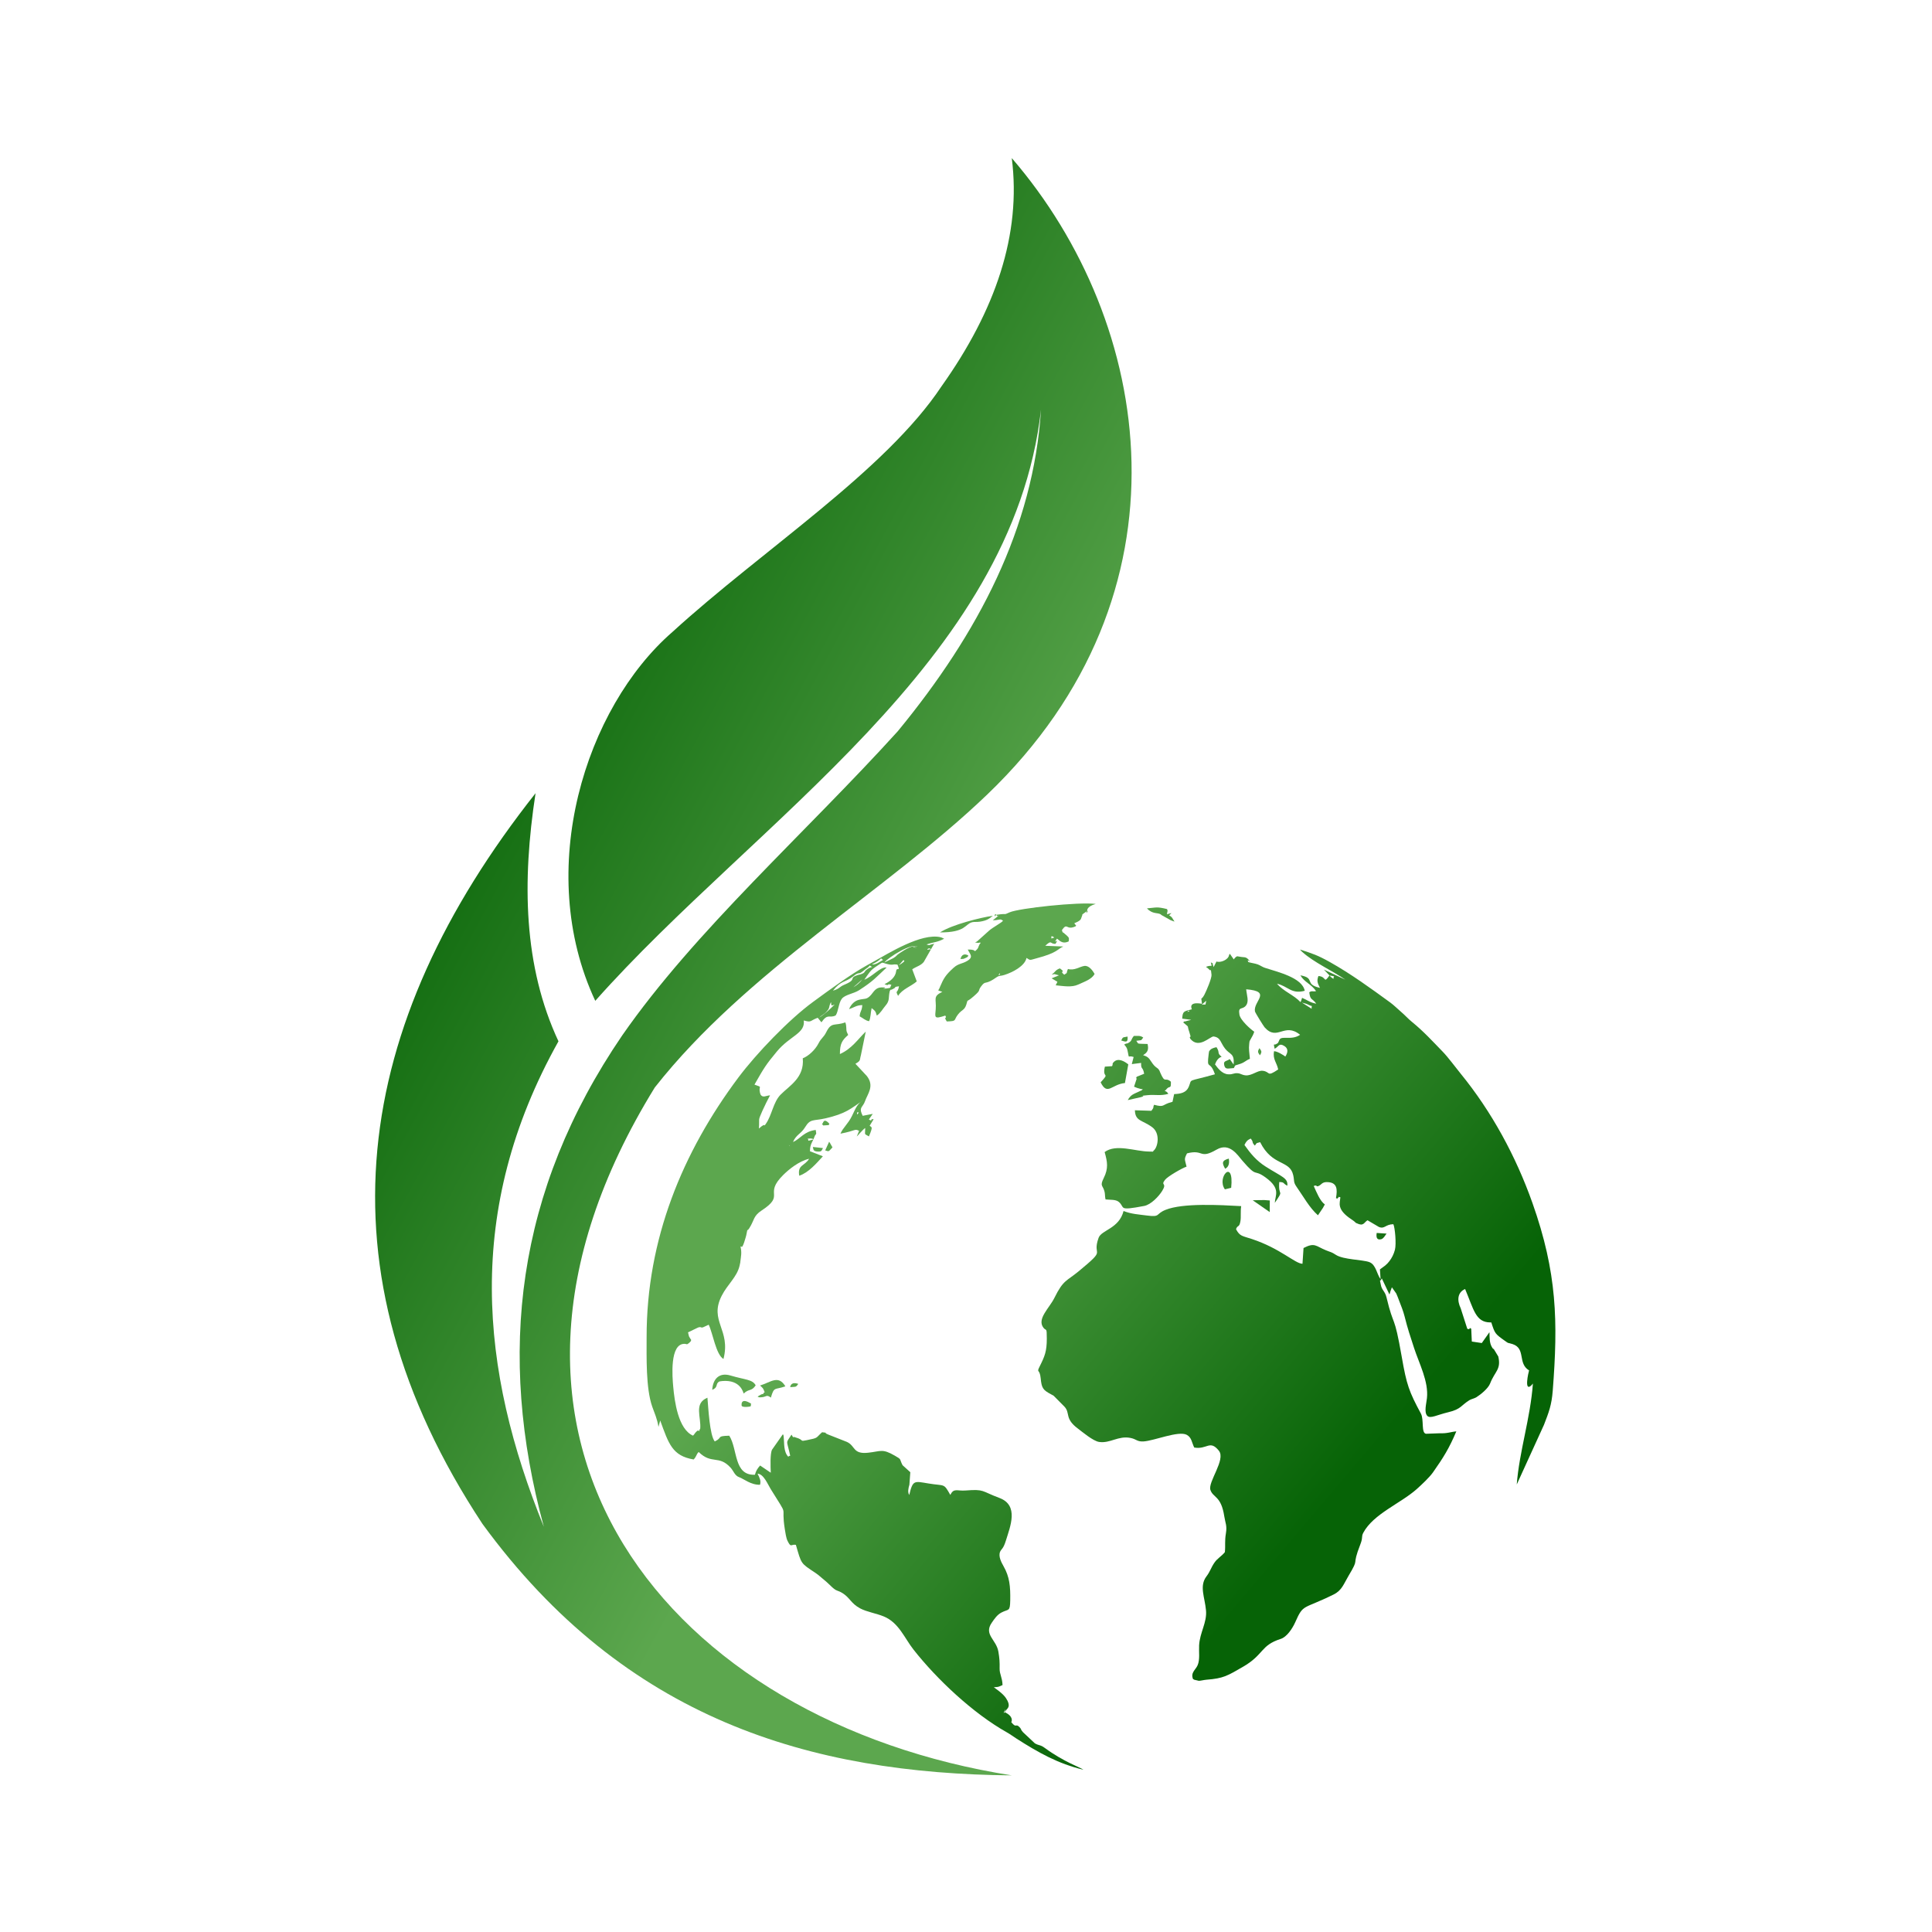 <?xml version="1.0" encoding="UTF-8"?>
<!DOCTYPE svg PUBLIC "-//W3C//DTD SVG 1.1//EN" "http://www.w3.org/Graphics/SVG/1.1/DTD/svg11.dtd">
<!-- Creator: CorelDRAW 2021 (64-Bit) -->
<svg xmlns="http://www.w3.org/2000/svg" xml:space="preserve" width="7.874in" height="7.874in" version="1.1" style="shape-rendering:geometricPrecision; text-rendering:geometricPrecision; image-rendering:optimizeQuality; fill-rule:evenodd; clip-rule:evenodd"
viewBox="0 0 7874.02 7874.02"
 xmlns:xlink="http://www.w3.org/1999/xlink"
 xmlns:xodm="http://www.corel.com/coreldraw/odm/2003">
 <defs>
  <style type="text/css">
   <![CDATA[
    .fil15 {fill:url(#id0)}
    .fil3 {fill:url(#id1)}
    .fil5 {fill:url(#id2)}
    .fil20 {fill:url(#id3)}
    .fil1 {fill:url(#id4)}
    .fil4 {fill:url(#id5)}
    .fil18 {fill:url(#id6)}
    .fil21 {fill:url(#id7)}
    .fil8 {fill:url(#id8)}
    .fil22 {fill:url(#id9)}
    .fil2 {fill:url(#id10)}
    .fil0 {fill:url(#id11)}
    .fil9 {fill:url(#id12)}
    .fil11 {fill:url(#id13)}
    .fil17 {fill:url(#id14)}
    .fil7 {fill:url(#id15)}
    .fil19 {fill:url(#id16)}
    .fil14 {fill:url(#id17)}
    .fil10 {fill:url(#id18)}
    .fil12 {fill:url(#id19)}
    .fil13 {fill:url(#id20)}
    .fil16 {fill:url(#id21)}
    .fil6 {fill:url(#id22)}
   ]]>
  </style>
  <linearGradient id="id0" gradientUnits="userSpaceOnUse" x1="5492.65" y1="5889.73" x2="3763.1" y2="4588.68">
   <stop offset="0" style="stop-opacity:1; stop-color:#066306"/>
   <stop offset="1" style="stop-opacity:1; stop-color:#5CA74E"/>
  </linearGradient>
  <linearGradient id="id1" gradientUnits="userSpaceOnUse" xlink:href="#id0" x1="5489.17" y1="6020.52" x2="3766.02" y2="4580.37">
  </linearGradient>
  <linearGradient id="id2" gradientUnits="userSpaceOnUse" xlink:href="#id0" x1="5492.43" y1="5623.57" x2="3763.08" y2="4524.33">
  </linearGradient>
  <linearGradient id="id3" gradientUnits="userSpaceOnUse" xlink:href="#id0" x1="5492.43" y1="5957.92" x2="3763.06" y2="4790.96">
  </linearGradient>
  <linearGradient id="id4" gradientUnits="userSpaceOnUse" xlink:href="#id0" x1="5490.33" y1="6038.99" x2="3764.34" y2="4593.58">
  </linearGradient>
  <linearGradient id="id5" gradientUnits="userSpaceOnUse" xlink:href="#id0" x1="5492.44" y1="5865.31" x2="3763.07" y2="4531.02">
  </linearGradient>
  <linearGradient id="id6" gradientUnits="userSpaceOnUse" xlink:href="#id0" x1="5416.03" y1="5504.59" x2="3770.39" y2="4412.93">
  </linearGradient>
  <linearGradient id="id7" gradientUnits="userSpaceOnUse" xlink:href="#id0" x1="5363.64" y1="6033.43" x2="4255.5" y2="4581.19">
  </linearGradient>
  <linearGradient id="id8" gradientUnits="userSpaceOnUse" xlink:href="#id0" x1="5492.46" y1="6021.1" x2="3763.06" y2="4576.63">
  </linearGradient>
  <linearGradient id="id9" gradientUnits="userSpaceOnUse" xlink:href="#id0" x1="1710.31" y1="2944.3" x2="4028.43" y2="4198.41">
  </linearGradient>
  <linearGradient id="id10" gradientUnits="userSpaceOnUse" xlink:href="#id0" x1="5474.7" y1="6006.48" x2="3775.2" y2="4575.16">
  </linearGradient>
  <linearGradient id="id11" gradientUnits="userSpaceOnUse" xlink:href="#id0" x1="5489.33" y1="6033.43" x2="3775.94" y2="4581.19">
  </linearGradient>
  <linearGradient id="id12" gradientUnits="userSpaceOnUse" xlink:href="#id0" x1="5492.44" y1="5883.91" x2="3763.07" y2="4527.01">
  </linearGradient>
  <linearGradient id="id13" gradientUnits="userSpaceOnUse" xlink:href="#id0" x1="5492.46" y1="6033.48" x2="3763.04" y2="4581.17">
  </linearGradient>
  <linearGradient id="id14" gradientUnits="userSpaceOnUse" xlink:href="#id0" x1="4809.67" y1="5384.71" x2="3635.06" y2="4583.39">
  </linearGradient>
  <linearGradient id="id15" gradientUnits="userSpaceOnUse" xlink:href="#id0" x1="5492.42" y1="5954.09" x2="3763.05" y2="4843.46">
  </linearGradient>
  <linearGradient id="id16" gradientUnits="userSpaceOnUse" xlink:href="#id0" x1="5447.85" y1="5788.16" x2="3802.04" y2="4532.83">
  </linearGradient>
  <linearGradient id="id17" gradientUnits="userSpaceOnUse" xlink:href="#id0" x1="5385.7" y1="6033.45" x2="4034.13" y2="4581.18">
  </linearGradient>
  <linearGradient id="id18" gradientUnits="userSpaceOnUse" xlink:href="#id0" x1="5250.84" y1="5501.17" x2="4384.17" y2="4700.58">
  </linearGradient>
  <linearGradient id="id19" gradientUnits="userSpaceOnUse" xlink:href="#id0" x1="5498.49" y1="5899.83" x2="3834.96" y2="4639.97">
  </linearGradient>
  <linearGradient id="id20" gradientUnits="userSpaceOnUse" xlink:href="#id0" x1="4930.98" y1="5904.82" x2="3597.14" y2="5073.06">
  </linearGradient>
  <linearGradient id="id21" gradientUnits="userSpaceOnUse" xlink:href="#id0" x1="5490.53" y1="5981.12" x2="3762.7" y2="4584.78">
  </linearGradient>
  <linearGradient id="id22" gradientUnits="userSpaceOnUse" xlink:href="#id0" x1="5492.44" y1="5992.5" x2="3763.06" y2="4708.22">
  </linearGradient>
 </defs>
 <g id="Layer_x0020_1">
  <g id="_2397937954688">
   <path class="fil0" d="M4844.41 4119.07c0.76,-0.56 2.33,0.69 2.33,1.63 0,0.38 1,0.69 0.96,0.67 -0.19,-0.14 -15.96,6.94 -3.29,-2.3zm461.61 -32.92c10.94,3.19 17.81,4.16 25.67,8.33 22.06,11.71 12.91,-2.59 13.93,16.67l-39.6 -25zm-408.78 9.15l18.79 -16.78c-4.84,25.14 0.26,11.56 -18.79,16.78zm586.51 -102.28c6.35,5.6 0,0 0,0zm-65.36 -17.66c29.23,6.19 14.99,0.59 16.26,14.43 -0.59,-0.43 -7.21,-5.2 -7.81,-5.74 -6.9,-6.27 -5.91,-5.83 -8.44,-8.69zm65.36 17.66l-88.13 -41.38 22.77 23.72c-25.54,36.24 -10.35,4.58 -45.08,2.51 -7.55,20.26 -3.47,28.67 6.26,48.28 -66.24,-14.96 -16.34,-39.75 -79.75,-51.13 16.75,28.7 42.12,33.68 63.91,64.11 -11.37,3.84 -17.05,-2.98 -27.72,5.04 4.19,34.72 11.87,22.51 28.46,46.46 -27.86,-5.42 -35.72,-14.91 -58.01,-23.95 -10.71,25.27 8.8,-22.27 -2.47,8.65 -2.92,8.03 -0.43,3.39 -3.8,8.8 -27.4,-29.51 -69.11,-43.36 -95.67,-74.91 44.8,9.79 57.71,43.68 113.02,28.81 -10.22,-54.35 -112.56,-77.12 -162.55,-93.68 -10.23,-3.4 -18.76,-9.98 -28.33,-13.59 -12.55,-4.74 -25.46,-5.45 -38.86,-9.75 -11.09,-20.85 20.45,12.94 -0.07,-10.68 -10.19,-11.73 -19.79,-8.35 -29.47,-10.35l-15.7 -2.57c-4.88,0.81 -11.67,8.67 -14.2,12.79l-15.78 -22.72c-2.46,2.16 -3.08,2.95 -3.41,5.04 -3.09,19.57 -35.68,32.31 -51.36,26.14 -0.66,0.81 -1.16,1.5 -1.3,2.85l-10.52 20.04c-0.48,-0.87 -0.5,-3.59 -0.62,-2.91l-1.92 -5.78c-6.34,-11.67 13.73,2.65 -8.54,-10.76 4.7,24.37 7.11,7.6 -19.93,18.35l7.41 5.49c0.93,0.9 5.54,4.91 6.62,6.3 5.98,7.59 5.36,-11.08 8.65,20.6 1.37,13.28 -21.07,66.22 -29.09,81.32 -14.94,28.12 -13.66,0.57 -9.85,36.82 -58.63,-10.28 -41.2,21.06 -41.36,22.52 -32.05,8.36 -37.54,7.11 -39.15,37.99l36.63 4.87c-1.17,0.34 -3.35,1.02 -4.78,1.43 -1.46,0.41 -3.32,0.74 -4.93,1.2 -1.61,0.46 -3.31,0.64 -4.95,1.13 -1.61,0.48 -3.28,0.8 -4.81,1.3 -18.85,6.11 0.61,-6.63 -13.12,5.57 29.12,25.04 13.45,7.67 24.85,38.88l5.07 17.38c0.05,5.18 -6.59,-0.52 -0.72,10.72 34.94,42.2 79.78,-10.01 94.55,-9.74 29.96,4.16 27.27,24.85 47.4,50.13 19.71,24.74 38.4,17.91 34.23,64.04l-15.48 -21.93c-15.74,10.07 -26.95,6.27 -22.55,25.42 4.39,19.05 17.07,11.93 39.13,11.11 7.59,-15.71 2.02,-8.45 26.53,-17.35 20.62,-7.48 20.66,-13.3 38.87,-20.27 -2.14,-26.2 -5.44,-39.15 -2.74,-61.43 1.7,-14.11 0.29,-8.37 6.94,-20.68 6.69,-12.36 8.64,-13.93 13.52,-28.47 -13.88,-9.12 -56.66,-46.56 -60.47,-69.8 -5.87,-35.89 11.91,-17.2 27.12,-37.45 12.67,-16.86 2.85,-40.12 0.49,-65.62 107.58,8.72 27.87,48.65 35.69,90.08 1.06,5.57 35.3,60.37 39.41,64.98 52.01,58.31 79.98,-22.27 144.65,30.4 -35.06,24.18 -75.91,1.92 -84.43,20.56 -0.45,1 -2.39,5.98 -3.08,7.17 -6.76,11.71 -0.34,3.19 -8.42,9.2 -10.37,7.73 -13.76,-7.42 -7.87,19.97 17.27,-8.69 17.06,-25.07 39.52,-11.22 17.43,10.76 14.14,27.49 4.06,42.95 -6,-4.84 -33.4,-22.25 -46.19,-21.64 -5.81,33.69 11.76,46.53 17.02,74.22 -48.56,32.77 -30.19,9.08 -63.2,5.44 -20.81,-2.3 -43.96,20.64 -69.18,18.63 -14.94,-1.19 -20.5,-7.5 -31.66,-8.57 -18.61,-1.76 -19.24,5.61 -39.94,4.28 -25.82,-1.66 -43.04,-26.61 -53.46,-40.33 4.62,-12.78 13.12,-27.56 26.99,-31 -20.97,-17.02 -5.38,-15.84 -21.07,-39.21 -14.03,3.3 -23.5,5.98 -30.22,17.48l-1.52 10.37c-8.75,69.74 4.87,21.19 25.46,82.69 -117.71,33.11 -91.69,15.42 -106.64,50.96 -10.12,24.08 -32.93,28.66 -59.56,29.71l-6.68 31.45c-45.98,11.36 -29.8,24.16 -74.96,12.12 -6.35,12.27 2.14,7.58 -11.08,24.52l-67.2 -2.18c1.31,45.42 30.01,39.04 70.33,68.93 33.39,24.74 23.85,78.27 7.94,93.84 -10.43,7.58 7.3,5.67 -20.62,5.48 -56.56,-0.41 -134.04,-32.7 -181.02,2.1 11.64,40.68 15.83,66.53 -3.59,105.75 -17.33,35.01 -3.36,28 3.33,56.18 2.39,10.06 0.98,18.07 3.91,31.13 20.26,2.18 41.76,-0.59 54.54,10.46 26.54,22.96 -6.17,36.76 102.93,16.13 27.54,-5.21 59.51,-38.87 73.35,-61.22 21.82,-35.24 -8.21,-19.81 11.93,-45.53 11.03,-14.07 70.51,-48.11 87.47,-53.49 -6.98,-30.96 -11.17,-28.52 1.83,-54.03 69.57,-18.12 49.01,26.02 121.24,-15.69 52.44,-30.27 85.33,23.28 104.6,45.65 63.11,73.26 43.45,30.91 94.96,68.56 62.85,45.94 38.14,72.31 37.1,103.17 39.77,-59.18 12.93,-20.99 18.09,-84.99 23.01,0.83 13.26,5.13 32.89,15.16 3.38,-31.63 -21.86,-35.79 -89,-78.49 -37.11,-23.61 -61.34,-53.11 -85.7,-87.55 6.64,-13.96 11.24,-19.77 25.49,-26.3 13.83,17.38 1.69,12.9 16.99,28.83 9.81,-14.56 6.05,-8.72 21.43,-14.07 49.89,99.73 120.2,71.2 134.67,133.9 5.66,24.48 -0.2,28.24 14.11,48.54 27.37,38.8 52.15,84.96 86.86,115.58l20.33 -30.14c3.85,-7.61 2.41,-4.17 7.75,-13.97 -19.95,-14.19 -33.96,-50.3 -45.26,-75.29 16.98,-6.22 6.65,5.28 19.98,-0.04 10.29,-4.1 13.44,-15.8 32.67,-15.8 43.76,0 44.26,29.32 38.03,65.2 14.04,6.78 2.13,0.17 7.57,-1.07 8.15,-1.85 -4.05,-6.43 10.34,-2.18 -1.62,22.87 -17.35,49.03 46.04,90.59 7.08,4.64 7.81,5.64 10.04,7.27 11.96,8.79 -2.07,1.91 10.35,7.88 29.04,13.94 29.21,-3.11 44.2,-12.11l46.45 27.34c23.8,9.51 25.68,-10.72 58.82,-11.31 6.6,13.53 12.68,80.33 6.4,104.26 -4.67,17.89 -12.66,33.67 -22.74,46.56 -5.65,7.21 -9.38,11.31 -17.09,17.76l-21.23 15.63 2.55 39.53c-15.31,-19.06 -18.28,-58.96 -45.81,-69.25 -27.2,-10.18 -105.91,-9.63 -136.5,-29.69 -18.58,-12.19 -19.21,-9.85 -40.19,-18.43 -42.29,-17.29 -45.26,-32.94 -91.43,-9.32l-4.29 64.21c-29.96,-0.37 -90.71,-62.76 -206.05,-100.78 -40.4,-13.33 -49.13,-11.07 -64.81,-40.15 6.02,-18.26 13.4,-4.79 18.03,-33.17 2.92,-17.89 -0.5,-37.73 3.02,-60.81 -86.95,-4.8 -237.68,-13.35 -308.29,15.2 -42.01,16.99 -19.31,30.52 -75.13,23.15 -34.81,-4.59 -64.73,-5.99 -95.97,-18.52 -18.32,72.32 -90.13,76.98 -101.77,109.42 -29.07,80.98 38.2,37.61 -80,135.29 -51.38,42.46 -63.3,34.95 -100.22,109.65 -20.56,41.61 -72.22,85.63 -44.53,121.46 11.58,14.98 13.67,-4.49 13.67,44.58 0,51.67 -8.46,71.81 -28.26,111.5 -15.58,31.27 -0.66,7.97 3.36,49.98 3.8,39.65 9.07,47.49 41.24,64.7 0.43,0.23 11.28,6.15 11.34,6.19l43.46 43.81c26.08,26.94 -0.22,48.71 55.58,90.2 16.82,12.5 61.74,50.93 86.59,54.52 45.26,6.52 77.95,-26.35 127.97,-16.33 24.7,4.94 26.26,15.71 52.66,14.24 42.91,-2.39 143.09,-44.79 176.31,-26.99 20.47,10.98 20.07,30.61 30.64,51.86 52.3,9.41 63.49,-33.23 100.6,13.19 28.84,36.07 -45.62,127.08 -34.66,159.68 10.99,32.69 43.62,22.93 56.53,107.55 4.09,26.83 11.83,37.64 6.73,68.54 -5.74,34.75 -1.4,46.74 -4.35,77.44 -14.24,17.51 -30.51,24.85 -43.04,43.44 -14.27,21.17 -16.33,34.56 -32.04,55.33 -29.96,39.62 -6.58,84.6 -1.77,138.89 4.39,49.43 -25.45,89.95 -28.12,142.45 -1.34,26.49 3.96,58.13 -6.21,81.07 -8.47,19.11 -29.38,29.85 -18.46,56.32 1.32,1.04 3.61,0.49 4.43,2.39l19.18 4.45c6.72,-0.01 20.95,-3.66 30.93,-4.44 69.93,-5.46 84.7,-15.77 148.07,-52.19 88.01,-50.59 70.65,-87.43 155,-114.27 23.68,-7.54 46.71,-40.47 59.23,-68.74 33.52,-75.67 29.89,-49.8 156.39,-112.33 33.33,-16.48 40.96,-43.12 59.71,-74.62 49.29,-82.87 10.05,-30.45 49.36,-130.91 10.61,-27.13 2.73,-29.22 11.49,-45.77 40.73,-76.93 153.27,-120.16 218.52,-178.76 17.61,-15.81 50.68,-46.35 66.01,-68.18 41.91,-59.71 65.53,-97.3 94.66,-166.44 -23.32,1.99 -35.02,8.93 -67.86,7.78l-55.67 2.04c-20.45,-2.98 -7.69,-57.91 -20.77,-82.17 -48.48,-89.99 -58.3,-117.56 -77.87,-229.89 -32.29,-185.54 -31.64,-114.86 -62.41,-243.94 -6.2,-26.04 -19.36,-28.55 -23.27,-52.22 -4.82,-29.08 -5.83,-4.99 4.21,-24.96l30.79 64.93c4.72,-9.11 -0.36,2 3.83,-11.13l6.38 -17.65 17.7 25.13c3.87,8.02 8.3,20.24 11.63,28.96 7.54,19.75 17.12,43.08 22.49,64.67 12.26,49.29 23.13,81.25 38.74,129.07 20.54,62.94 59.58,135.96 52.36,203.75 -2.49,23.43 -12.36,56.67 1.12,72.24 12.81,12.77 37.86,-3.22 86.48,-14.8 51.96,-12.37 51.06,-27.8 85.65,-49.02 7.5,-4.61 19.44,-6.45 28.74,-12.26 17.13,-10.71 47.51,-35.42 55.31,-55.5 19.62,-50.48 45.73,-56.78 33.41,-110.2l-17.57 -29.07c-5.46,-5.56 -2.29,0.78 -8.41,-9.25 -10.38,-17 -9.48,-40.04 -9.87,-59.89 -1.17,1.22 -2.81,1.47 -3.35,3.82l-28.04 39.57 -40.62 -6.08 -2.42 -52.07c-11.65,-8.86 -0.61,6.39 -16.07,0l-26.78 -83.34c-15.83,-33.18 -13.21,-64.97 17.9,-78.72 35.11,82.94 42.59,135.83 102.32,136.13 0.93,0 2.98,-0.3 4.42,0 14.75,45.63 15.26,46.41 53.93,73.95 21.09,15.01 8.48,6.44 32.76,14.4 55.18,18.1 19.66,78.79 67.31,107.22 -2.7,8.5 -21.17,89.07 8.99,61.28l6.55 -7.63c-9.91,140.18 -55.61,277.32 -65.74,411.27l110.98 -243.31c19.82,-51.36 31.08,-79.9 35.66,-138.97 21.87,-282 17.99,-480.57 -82.65,-764.83 -67.54,-190.75 -166.29,-372.44 -292.46,-527.08 -22.94,-28.12 -50.54,-66.2 -73.52,-89.89 -41.74,-43.01 -78.15,-82.99 -124.54,-120.72 -17.81,-14.49 -28.13,-27.18 -45.5,-41.92 -14.6,-12.39 -28.29,-26.49 -43.89,-37.85 -78.11,-56.85 -159.71,-116.35 -245.19,-164.29 -50.77,-28.48 -72.25,-35.29 -122.35,-51.39 6.03,7.04 3.96,5 10.02,10.48 46.42,41.93 122.84,76.37 175.38,112.67z"/>
   <path class="fil1" d="M4055.83 6766.37l14.87 31.03 -14.87 -31.03zm-831.04 -605.15l-22.92 2.69 22.92 -2.69zm-9.56 -1494.74l6.29 6.85c-1.04,-1.14 -3.53,-4.1 -3.69,-2.83 -0.16,1.31 -1.52,-2.84 -2.6,-4.02zm76.09 -25.57c3.2,-0.23 11.68,-1.21 13.08,-1.03 8.19,1.03 6.58,1.05 12.42,3.54 -37.05,9.37 -15.17,6.17 -25.5,-2.51zm202.02 -106.96c0.14,-0.81 2.42,-1.11 2.53,-0.28l3.52 -0.12c0,0 0.45,0.18 0.45,0.18 -0.08,0.06 -9.43,17.33 -6.5,0.22zm-424.37 -107.67c8.38,-9.74 -4.78,5.56 0,0zm317.63 -342.13c3.14,10.69 -3.41,18.16 15.16,9.72 -18.5,18.68 -41.74,40.25 -63.54,53.66 11.43,-11.09 18.87,-11.54 32.07,-26.46 13.41,-15.15 5.43,-15.14 16.31,-36.91zm18.85 42.5c10.06,-5.57 -4.17,2.3 0,0zm139.23 -191.59c16.93,10.99 8.5,0.41 -12,16.33 -14.04,10.91 -3.79,12.7 -27.14,20.09l-6.86 1.55c-0.9,0.26 -2.65,0.6 -3.55,0.91 -39.11,13.54 1.25,15.99 -52.89,38.89 -24.04,10.18 -17.54,15.49 -47.49,24.85 32.11,-41.5 49.26,-33.2 80.31,-56.96l12.97 -9.81c19.49,-10.54 7.23,5.18 38.14,-20.05 11.99,-9.78 8.6,-3.93 18.51,-15.81zm-66.87 88.59c10.44,-5.49 27.35,-19.08 36.58,-31.69l-36.58 31.69zm-3.31 -25.59l12.85 -10.16c6.05,-4.68 11.83,-8.9 15.96,-12.54 -11.63,10.04 -18.35,14.72 -28.81,22.7zm207.58 -85.36c4.64,4.81 7.24,3.19 -8.21,14.65l-10.63 6.62c0.88,-1.02 2.36,-3.88 2.75,-2.98l16.09 -18.29zm-127.75 18.1c-0.19,-2.37 20.29,-8.23 36.53,-24.94l8.1 6.48c-13.41,7.06 -29.22,20.08 -44.63,18.45zm185.37 -72.84c-19.92,-8 -49.15,10.99 -70.29,24.68 -20.83,13.5 -11.94,12.75 -30,23.02l-35.25 17.15c15.04,-20.11 111.86,-81.57 135.54,-64.85zm42.1 9.02c6.15,-5.86 20,5.18 6.41,1.89 -0.14,-0.04 -14.24,5.57 -6.41,-1.89zm-58.74 -7.2c2.67,-1.16 21.97,5.96 6.17,1.82 -0.13,-0.04 -11.45,0.46 -6.17,-1.82zm-1039.33 1955.52l6.97 -25.9c34.83,95.3 48.99,143.94 136.37,158.81 13.29,-14.53 8.83,-18.1 20.3,-30.63 53.2,52.26 81.74,11.26 129.79,63.54 13.24,14.41 17.04,33.07 35.79,39.45 17.52,5.96 47.2,31.9 84.48,30.63 4.92,-15.15 -1.56,-28.48 -9.98,-45.04 24.78,0.81 41.5,43.16 53.69,62.8 77.78,125.27 40.11,53.82 57.47,163.57 2.12,13.44 5.33,35.69 10.77,46.79 15.24,31.07 13.67,13.17 34.28,16.77 23.29,79.72 18.63,73.72 79.45,114.19 13.96,9.3 22.73,18.27 35.61,28.65 15.28,12.31 19.8,18.28 33.54,30.59 18.89,16.91 20.69,10.64 41.24,23.24 30.25,18.58 34.49,42.21 71.97,62.25 27.11,14.49 65.87,20.33 96.5,32.94 61.2,25.2 84.23,88.26 121.2,135.26 93.9,119.39 241.11,258.83 380.78,337.38 12.81,7.2 24.4,15.95 38.96,25.26 86.95,55.56 169.64,102.82 272.69,126.76 -12,-9.14 -80.54,-32.09 -157.77,-88.96 -18.37,-13.53 -21.82,-8.32 -40.03,-18.43l-48.35 -45.36c-10.77,-11.67 -5.76,-11.81 -14.06,-20.51 -16.6,-17.42 -12.41,6.44 -33.76,-20.51 -0.05,-0.75 0.81,-2.67 0.85,-2.1 0.02,0.22 10.41,-20.98 -28.22,-38.93 15.18,-35.7 -20.67,31.3 8.33,-10.46 3.53,-5.08 19.14,-13.8 -2.73,-46.59 -11.63,-17.43 -35.48,-34.09 -49.56,-44.15 2,-0.38 15.62,-1.37 15.78,-1.41 1.45,-0.36 3.22,-0.8 4.73,-1.25 1.62,-0.5 3.43,-1.24 4.94,-1.77l10.19 -4.59c-1.05,-31.24 -12.4,-44.56 -11.92,-67.25 0.54,-25.04 -0.34,-41.57 -5.09,-69.26 -8.38,-48.76 -60.2,-69.1 -27.24,-117.07 11.34,-16.5 22.14,-32.74 39.72,-41.98 29.81,-15.62 35.02,-1.92 35.88,-50 1.02,-56.02 -2.48,-95.55 -27.4,-139.1 -8.59,-15.04 -21.65,-39.52 -14.01,-58.31 4.87,-11.98 12.97,-10.72 23.72,-45.85 17.52,-57.17 54.13,-143.6 -26.23,-173.72 -75.37,-28.22 -60.24,-36.44 -138.09,-30.41 -35.44,2.75 -47.65,-11.25 -62.24,17.94 -27.87,-49.55 -21.11,-35.25 -89.04,-46.58 -58.56,-9.77 -63.61,-14.59 -78.29,46.93 -7.01,-11.17 -3.92,-26.61 0.63,-41.9l3.72 -50.92 -31.61 -28.57c-14.53,-28.22 -1.76,-21.62 -31.39,-38.76 -51.84,-30 -56.77,-17.64 -109.14,-12.04 -63.43,6.77 -50.65,-28.28 -86.96,-44.38l-75.29 -29.65c-25.46,-10.3 6,-5.59 -25.28,-9.46 -27.33,24.66 -13.86,22.36 -61.5,32.15 -29.02,5.95 -13.46,1.41 -35.3,-7.36 -1.71,-0.69 -7.35,-2.25 -9.09,-2.98 -20.54,-8.7 -4.87,9.23 -18.58,-12.06 -23.9,36.69 -19.77,21.77 -9.39,68.4 6.35,28.55 4.59,12.42 -3.89,21.63 -19.84,-20.42 -15.87,-57.17 -18.46,-78.5 -1.35,-11.01 -0.01,-7.25 -3.32,-13.34l-44.38 63.2c-8.08,15.81 -6.26,69.33 -5.1,93.81l-43.48 -29.41c-10.71,12.17 -16.78,21.34 -21.17,37.69 -87.15,3.57 -69.44,-103.94 -104.52,-159.18 -55.22,1.52 -24.54,7 -59.09,23.41 -21.03,-25.31 -26.24,-138.14 -29.91,-178.27 -57.06,23.58 -24.35,78.8 -29.57,128.2 -0.73,0.5 -2.18,0.15 -2.4,1.14 -4.3,19.02 1.23,-4.38 -12.24,8.2 -8.13,7.6 -7.06,9.72 -14.54,17.13 -60.53,-26.49 -75.3,-139.52 -80.71,-199.87 -3.24,-36.13 -15.77,-177.26 47.48,-174.28 7.7,0.37 7.62,4.56 16.11,-2.85 13.57,-11.81 4.56,-5.26 9.94,-12.5 -10.72,-17.81 -8.09,-9.24 -13.11,-31.67 8.99,-3.4 40.23,-20.31 45.45,-20.89 16.47,-1.78 -1.14,9.41 38.76,-10.11 16.62,33.65 29.6,121.99 60.2,139.74 31.09,-119.57 -59.56,-154.2 -7.47,-257.2 23.95,-47.37 62.04,-76.04 73.07,-122.66l2.94 -13.75c0.13,-1.01 0.2,-2.78 0.33,-3.81 2.44,-21.2 6.35,-34.68 0.76,-59.96 0.88,-0.66 2.64,-2.45 2.93,-1.57 4.88,14.43 19.96,-43.66 20.33,-45.36 8.7,-40.31 -0.89,-7.85 12.66,-29.17 21.03,-33.09 15.5,-49.24 50.07,-71.83 98.99,-64.71 6.14,-63.77 87.93,-144.68 23.29,-23.05 63.55,-56.03 105.51,-66.07 -18.54,30.6 -47.81,23.89 -40.28,69.15 38.55,-12.65 71.19,-51.8 96.42,-79.23l-52.61 -20.46c-0.11,-30.11 10.43,-36.76 18.22,-58.9 5.93,-16.8 9.69,-2.94 5.19,-27.97 -48.27,5.93 -62.68,36.35 -92.7,49.36 12.97,-30.85 32.65,-32.81 49.69,-61.03 21.25,-35.18 33.15,-24.31 82.14,-35.54 83.56,-19.15 102.42,-38.39 156.81,-75.76 -27.96,16.67 -32.09,33.33 -48.61,66.71 -15.79,31.91 -36.7,47.35 -46.52,71.39 64.94,-12.24 56.43,-21.31 75.91,-11.52l-9.36 22.84c1.67,-0.02 23.83,-27.66 34.3,-34.37 0.07,30.56 -6.2,21.61 15.15,34.23 2.78,-5.98 10.32,-24.72 10.89,-30.68 0.3,-3.17 2.44,-6.62 -7.87,-12.61l16.24 -26.91c-18.7,-2.4 -0.26,11.85 -19.45,1.39l15.83 -23.04 -41.16 7.93c-0.57,-1.02 -1.28,-4.33 -1.48,-3.48l-2.96 -6.85c-9.8,-24.61 6.11,-26.21 13.85,-48.8 10.39,-30.26 39.74,-61.69 7.78,-102.9l-46.7 -50.09c23.28,-13.36 16.21,-13.7 22.17,-34.07l19.92 -97.01c-30.91,29.45 -56.24,69.67 -105.27,91.47 -0.27,-42.16 9.05,-56.34 33.63,-77.8l-5.56 -12.24c-3.84,-11.1 0.24,-24.08 -6.27,-39.08 -42,15.84 -55.97,-3.48 -76.83,38.67 -12.58,25.42 -19.61,22.41 -33.04,48.44 -12.54,24.31 -39.74,50.45 -63.33,59.3 7.25,78.91 -53.68,111.07 -90.34,148.15 -30.22,30.56 -35.19,83.72 -60.22,119.03 -10.53,14.86 0,1.44 -8.62,5.37 -2.8,1.28 -0.22,-1.3 -8.01,4.09l-11.57 9.65c3.32,-44.4 -5.7,-27.44 14.24,-72.29 10.28,-23.11 20.56,-42.61 31.18,-63.12 -18,1.81 -28.86,11.05 -38.28,-2.3l-2.36 -6.55c-8.24,-32.01 14.03,-21.53 -22.88,-34.74 38.76,-67.74 44.9,-79.07 91.57,-135.29 53.16,-64.04 116.09,-73.1 109.37,-126.15 33.26,9.44 23.94,1.01 56.86,-11l15.12 18.54c26.13,-37.98 32.4,-15.18 58.01,-28.09 11.4,-16.39 11.42,-49.86 24.94,-67.7 12.87,-16.99 48.8,-21.01 70.47,-35.01 59.57,-38.48 67.22,-50.7 112.19,-92.5 -25.26,-4.17 -56.48,36.49 -90.7,49.55 4.99,-7.5 14.3,-20.87 21.51,-30.37 8.74,-11.52 17.77,-17.41 31.91,-26.88 25.76,-17.28 14.93,-12.45 39.2,-6.69 27.61,6.55 18.78,-0.56 42.38,2.54 13.72,32.46 -3.36,6.71 -5.51,27.25 -2.31,21.93 -22.04,40.3 -47.3,52.31 23.24,10.29 5.62,-4.57 28.07,2.89 -7.43,11.85 1.25,11.98 -18.61,14.58 -37.99,4.98 17.35,-4.5 -21.02,-4.26 -24.41,0.15 -32.44,18.08 -43.11,30.3 -18.69,21.43 -26.12,14.1 -50.39,20.52 -16.47,4.37 -31.35,17.85 -39.38,37.91 19.74,-6.38 29.83,-16.2 53.93,-16.57 -1.88,26.16 -8.83,22.57 -10.9,45.73 13.43,7.22 24.97,18.32 38.61,19.83 6.47,-12.89 6.02,-34.26 10.32,-53.33 12.84,10.8 15.37,10.15 21.09,30.64 15.56,-10.2 24.04,-27.39 34.7,-39.65 19.8,-22.78 11.36,-32.33 18.11,-60.11 10.2,-17.96 -1.02,-1.14 6.28,-5.65 7.89,-4.88 -4.81,2.6 5.91,-2.68 22,-10.82 -2.98,-6.92 25.48,-11.49 -5.43,32 -16.61,13.37 -3.72,39.27 16.69,-27.59 52.78,-38.67 76.1,-59.06l-18.49 -49.35c17.89,-12 34.13,-14.48 46.9,-29.72l40.15 -70.57c0.57,-0.93 1.81,-2.76 2.72,-4.14 -21.22,4.48 -18.27,8.47 -31.41,3.22 29.28,-10.23 42.75,-8.13 71.68,-23.39l-9.44 -4.46c-1.13,-0.32 -3.35,-1.28 -4.73,-1.6 -78.77,-18.74 -214.05,66.63 -270.51,97.76 -10.25,5.66 -18.35,10.16 -30.07,16.69 -69.27,38.63 -153.1,100.57 -219.35,148.97 -98.33,71.83 -231.45,210.67 -304.5,308.34 -227.81,304.56 -374.33,659.16 -373.97,1058.51 0.07,79.41 -3.64,207.27 22.97,283.08 10.14,28.89 19.78,47.96 25.41,82.09z"/>
   <path class="fil2" d="M4071.74 3969.98c4.91,-9.14 4.39,6.09 1.72,2.41 -0.1,-0.13 -6.69,6.85 -1.72,-2.41zm212.93 -150.53c-1.61,-9.5 17.83,3.48 9.46,2.74 -9.41,-0.83 -7.32,9.89 -9.46,-2.74zm-225.11 -90.95l16.8 -0.71 -16.8 0.71zm0 0c-8.89,17.37 -6.41,-15.58 3.27,3.76 2.15,4.28 22.51,-13.13 -16.56,18.38 28.37,-0.16 29.46,-8.48 41.75,2.17 -11.1,10.98 -41.72,26.88 -56.39,39.57l-46.27 41.56c-9.12,6.55 -0.56,1.86 -11.46,7.11l7.4 1.13c0.54,0.04 2.78,0.26 3.41,0.29 0.57,0.04 2.53,0.06 3.13,0.09 2.42,0.09 4.61,-2.46 9.31,-0.07 -6.15,6.44 -4.99,7.43 -8.09,13.26 -1.33,2.5 -2.51,9.31 -7.43,13.74 -17.91,16.13 5.82,-0.52 -37.31,0.38 8.43,19.15 25.67,30.1 -3.19,46.91 -21.06,12.28 -35.09,9.59 -54.87,27.55 -32.29,29.34 -40.27,42.49 -55.52,78.33 -11.36,26.69 7.56,-15.77 -3.32,7.36 -0.38,0.81 -1.43,2.68 -1.76,3.33 -0.31,0.63 -1.04,2.25 -1.76,3.26l16.63 5.76c-40.17,18.61 -23.56,29.6 -26.88,70.17 -2.77,33.89 -8.48,42.33 39.06,26.51 9.1,16.83 -9.57,-1.26 5.91,23.97 43.41,-1.53 26.41,-3.72 45.67,-28.31 16.62,-21.23 26.02,-16.25 33.91,-40.04 9.12,-27.57 -4.46,-3.87 30.95,-34.84 31.75,-27.77 14.08,-19.27 29.83,-40.28 17.53,-23.38 14.15,-6.39 48.67,-27.4 6.65,-4.05 15.8,-11.08 20.09,-12.88 8.48,-3.56 10.94,-1.17 25.59,-5.78 34.2,-10.77 83.49,-36.36 90.3,-69.4 16.82,11.1 12.53,9 40.65,1.63 88.37,-23.17 85.31,-38.6 109.33,-48.13l-73.59 -2.98c28.76,-26.78 17.6,-6.64 41.8,-7.97 19.44,-30.46 -14.97,9.2 5.91,-21.1 8.7,4.52 19.93,24.42 47.82,11.18 2.35,-15.5 1.04,-15.34 -9.37,-25.39 -1.22,-1.18 -5.6,-4.37 -6.88,-5.67 -11.22,-11.39 -6.06,1.67 -11.42,-15.04 23.62,-33.7 16.47,3.63 56.67,-15.84 2.45,-10.37 4.09,3.99 -2.02,-6.47 -3.62,-6.21 -4.23,-3.26 -4.63,-5.06 3.87,-2.8 20.95,-7.3 27.33,-17.54l4.25 -11.68c5.13,-12.13 -4.48,-2.17 10.39,-13.61 30.35,-23.37 -2.67,16.54 11.1,-8.54 0.17,-0.31 -3.9,-16.92 34.85,-27.89 -71.42,-8.78 -311.93,17.5 -350.54,34.06 -30.95,13.27 -1.3,2.69 -55.76,10.43z"/>
   <path class="fil3" d="M4581.8 4257c11.87,14.52 11.16,13.67 15.04,31.98 6.04,28.54 -1.58,10.62 23.38,18.81l-7.46 29.06 37.95 -4.83c-0.98,29.54 6.98,12.96 12.36,44.15l-30.3 12.24c-4.27,11.67 -5.04,-3.18 -0.3,8.39l-10.58 32.01c1.02,0.45 12.52,5.12 12.95,5.26 10.73,3.57 14.81,3.96 23.8,5.89 -1.41,1.03 -3.75,0.44 -4.58,2.57 -0.8,2.1 -3.41,1.93 -4.53,2.48l-8.96 4.29c-22.72,10.56 -31.54,12.18 -44.34,34.22l54.92 -12.34c26.1,-8.83 -19.47,-2.55 23.01,-7.49 33.26,-3.87 55.3,3.8 87.54,-5.72 -13.52,-21.78 -22.64,-0.63 -7.64,-19.01 13.35,-16.34 18.73,2.52 17.97,-30.35 -25.05,-21.65 -22.64,11.38 -44.11,-38.87 -0.53,-1.23 -1.5,-4.52 -2.13,-5.64 -9.56,-17.22 -14.4,-7.34 -33.98,-37.62 -9.53,-14.73 -14.2,-20.08 -33.18,-26.28 19.78,-11.37 23.19,-22.9 18.46,-45.39 -50.95,-1.4 -34.75,-0.09 -46.16,-12.93 25.7,-4.31 16.22,1.97 28.45,-13.34 -12.75,-8.92 -20.59,-6.34 -38.43,-6.48 -13.56,16.94 -5.76,19.34 -23.83,29.37 -4.49,2.48 -4.31,-0.79 -15.33,5.56z"/>
   <path class="fil4" d="M4352.45 3949.06c-9.53,23.78 1.72,11.54 -15.15,23.44 -23.79,-19.79 10.92,-5.15 -17.73,-25.76 -19.17,6.93 -17.42,13.93 -33.62,25.43 1.31,-0.26 11.05,-2.22 11.7,-2.19l18.41 5.04 -30.11 12.24 23.65 14.13 -7.02 14.3c30.54,2.97 64.76,9.35 91.04,-2.76 26.22,-12.08 56.32,-21.76 67.42,-43.68 -6.96,-12.26 -22.48,-35.11 -41.59,-32.5 -18.75,2.57 -41.58,20.39 -67,12.31z"/>
   <path class="fil5" d="M4532.31 4345.23l-29.31 1.93c-12.25,52.3 23.37,19.54 -17.22,63.97 27.7,56.06 44.63,7.98 98.98,2.88l13.67 -75.98c-15.25,-12.48 -40.24,-26.81 -57.56,-11.2 -10.67,9.61 -3.01,7.26 -8.55,18.4z"/>
   <path class="fil6" d="M2902.76 5664.41c27.1,-11.48 10.63,-24.84 29.74,-34.32l11.39 -1.56c75.73,-6.34 85.54,48.99 87.05,51.02 21.74,-21.04 31.6,-7.34 48.92,-33.51 -13.24,-24.58 -41.5,-21.9 -102.76,-40.03 -45.89,-13.58 -71.61,13.73 -74.34,58.39z"/>
   <path class="fil7" d="M3097.79 5646.77c12.08,11.76 12.18,9.27 18.81,28.09 -1.35,0.93 -3.63,0.3 -4.36,2.33 -3.53,9.81 2.99,-2.95 -20.69,12.25 -0.93,0.61 -2.73,1.67 -3.92,2.7 5.7,2.37 3.64,3.02 13.43,2.69 23.85,-0.81 21.67,-13.35 40.69,1.3 13.52,-46.64 15.11,-30.33 59.09,-46.09 -28.79,-47.75 -59.21,-16.79 -103.06,-3.26z"/>
   <path class="fil8" d="M3831.19 3800.11c105.79,0.37 100.98,-34.02 131.09,-41.59 7.94,-2 18.88,-0.24 31.56,-2.22 26.6,-4.15 37.66,-11.27 52.63,-24.12 -47.81,6.96 -166.5,35.95 -215.28,67.93z"/>
   <path class="fil9" d="M4674.55 3702.12c22.37,24.38 42.81,16.69 55.54,24.12 0.84,0.48 2.61,2.41 3.58,3.09l36.39 20.4c1.19,0.51 2.76,1.17 3.91,1.64l8.4 3.17c0.96,0.37 2.97,1.03 4.46,1.52 -11.5,-16.67 -6.61,-15.61 -21.95,-25.93 16.26,-13.46 7.78,-8.31 -8.85,-3.71 2.11,-21.98 4.72,-5.81 0.4,-21.41 -43.41,-10.63 -43.28,-5.88 -81.89,-2.89z"/>
   <path class="fil10" d="M4992.14 4847.26l25.65 -6.27c12.5,-123.06 -60.74,-42.46 -25.65,6.27z"/>
   <polygon class="fil11" points="5174.9,4939.95 5175.2,4892.63 5152.83,4890.92 5129.17,4891.2 5105.54,4891.78 "/>
   <path class="fil12" d="M5651.07 5027.68l-40.22 -2.71c-2.56,16.06 -0.89,30.59 18.7,25.49 10.15,-2.65 18.98,-20.81 21.51,-22.78z"/>
   <path class="fil13" d="M3022.44 5726.72c0.28,0.15 -3.35,8.47 20.82,7.15 25.21,-1.38 13.85,-4.62 18.15,-12.9 -43.67,-27.8 -38.96,5.74 -38.97,5.76z"/>
   <path class="fil14" d="M4993.25 4763.36c16.59,-8.65 17.43,-25.28 14.78,-41.42 -29.11,7.89 -27.94,18.48 -14.78,41.42z"/>
   <path class="fil15" d="M3363.15 4688.55c15.37,4.06 11.42,7.65 29.72,-12.33l-10.72 -18.7c-0.65,-1.04 -1.86,-2.96 -2.94,-4.34l-16.07 35.38z"/>
   <path class="fil16" d="M3354.11 4679.09l-41.23 -4.55c2.83,10.17 -0.04,17.8 20.85,18.89 16.11,0.84 14.75,-5.3 20.37,-14.34z"/>
   <path class="fil17" d="M3349.67 4582.55c13.77,5.03 -6.78,4.77 13.15,3.82 25.48,-1.2 11.02,-1.64 17.7,-6.33 -25.31,-27.28 -24.85,-1.33 -30.85,2.51z"/>
   <path class="fil18" d="M3914.43 3908.76c12.74,-2.01 6.67,1.72 19.19,-3.68 14.76,-6.37 9.89,-7.11 13.12,-10.72 -14.76,-9 -27.83,-4.57 -32.31,14.41z"/>
   <path class="fil19" d="M4569.61 4240.44c21.72,7.43 27.45,7.65 25.87,-15.87 -22.38,4.67 -17.43,0.62 -25.87,15.87z"/>
   <path class="fil20" d="M3220.41 5653.45c26.04,-2.29 21.99,1.07 33.15,-13.17 -15.79,-6 -30.65,-4.14 -33.15,13.17z"/>
   <path class="fil21" d="M5135.09 4300.81c9.61,-15.52 5.86,-16.69 -2.09,-29.06 -6.44,11.49 -9.31,15.43 2.09,29.06z"/>
   <path class="fil22" d="M4123.58 644.33c39.62,309.9 -65.76,619.8 -286.06,929.7 -229.07,345.43 -731.04,667.48 -1096.57,1001.22 -355,308.22 -564.83,969.64 -314.9,1503.74 651.77,-734.65 1699.52,-1378.75 1816.73,-2409.61 -31.13,481.65 -254.6,910.83 -584.04,1311.12 -374.4,413.29 -826.76,813.02 -1123.2,1239.87 -431.4,632.7 -511.26,1296.7 -319.03,2002.17 -259.01,-637.04 -326.02,-1289.57 59.59,-1978.59 -142.81,-306.22 -148.85,-650.16 -93.41,-1011.07 -745.38,942.93 -902.07,1939.19 -216.48,2977.75 582.28,797.82 1337.9,1017.88 2157.38,1025.06 -1384.81,-216.98 -2348.01,-1355.29 -1454.99,-2803.54 375.73,-477.67 944.2,-800.11 1355.41,-1194.43 855.97,-820.78 677.65,-1923.11 99.58,-2593.38z"/>
  </g>
 </g>
</svg>
